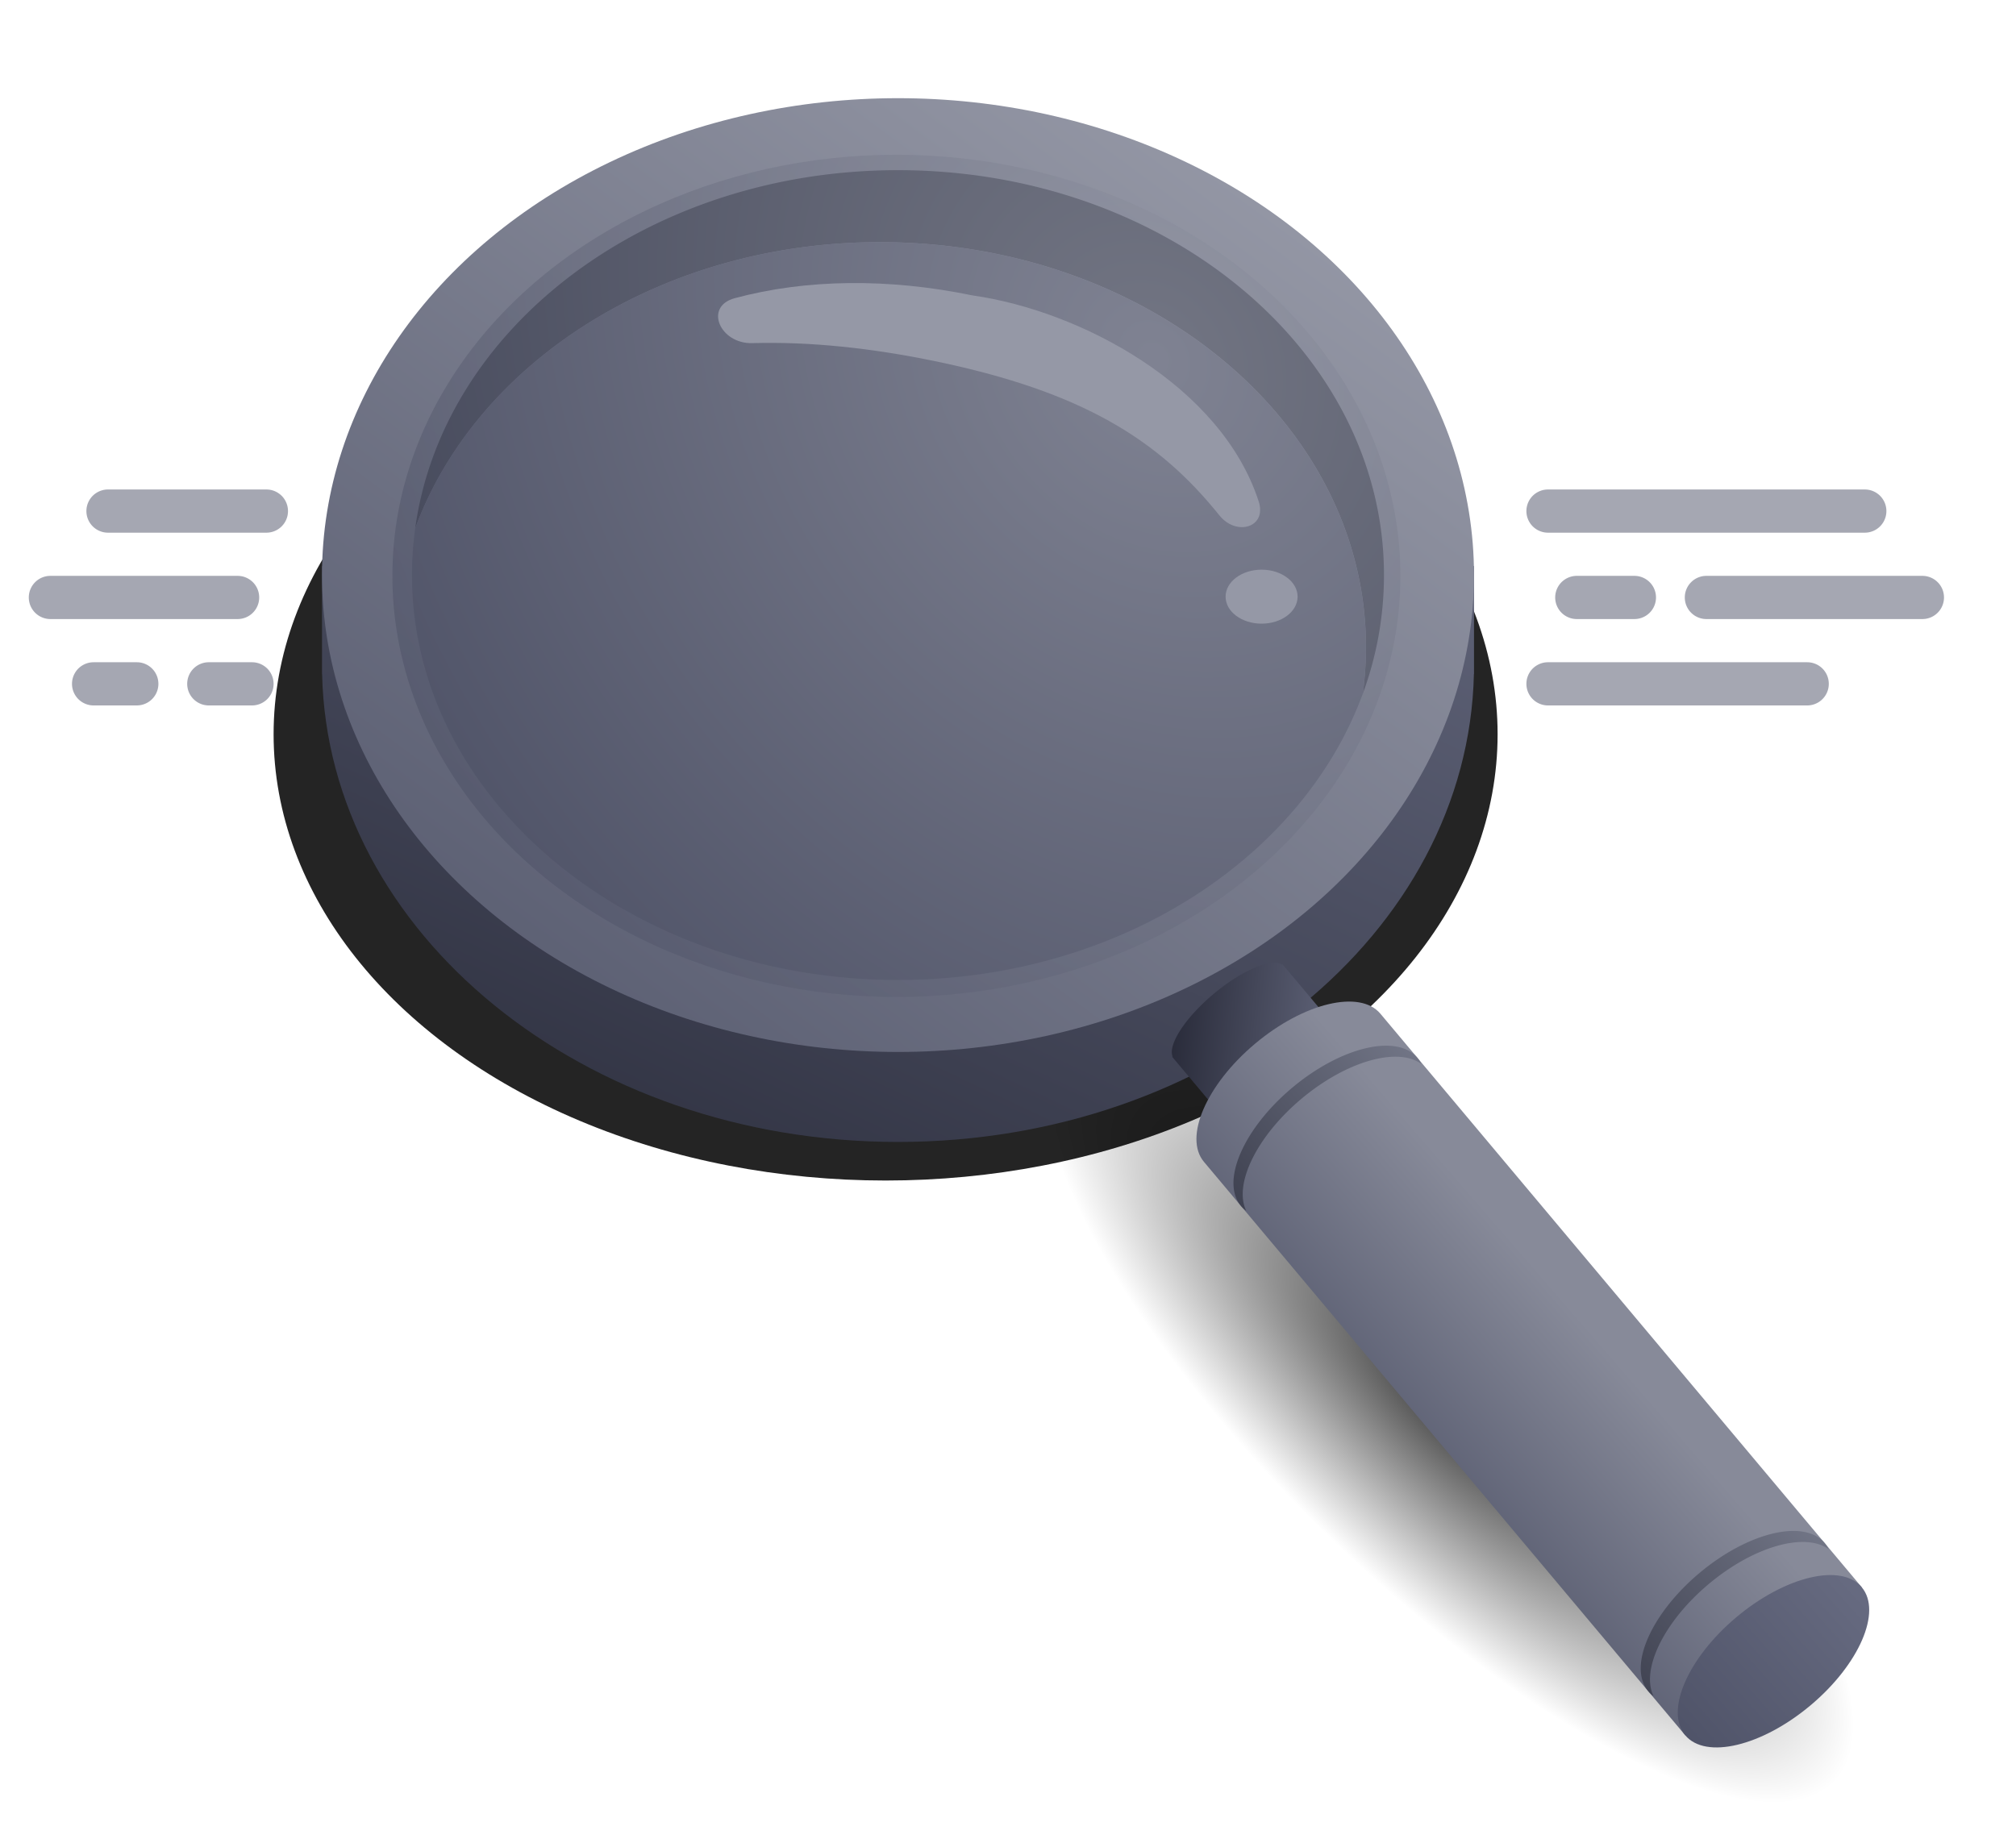 <svg xmlns="http://www.w3.org/2000/svg" width="140" height="128" fill="none" viewBox="0 0 140 128">
    <g clip-path="url(#a)">
        <g filter="url(#b)" opacity=".9">
            <ellipse cx="61.5" cy="51" fill="#000" fill-opacity=".95" rx="42.5" ry="31" />
        </g>
        <ellipse
            cx="100.607"
            cy="98.755"
            fill="url(#c)"
            opacity=".8"
            rx="37.981"
            ry="14.596"
            transform="rotate(44.088 100.607 98.755)"
        />
        <path
            fill="url(#d)"
            fill-rule="evenodd"
            d="M62.361 68.07c18.64 0 33.75-12.592 33.75-28.125 0-8.743-4.787-16.554-12.296-21.712 8.915 4.7 15.43 12.243 17.684 21.087h.862v7.5h-.007c-.402 18.006-18.153 32.5-39.993 32.5-21.839 0-39.59-14.494-39.993-32.5h-.007v-7.5h.863c2.254-8.844 8.77-16.387 17.683-21.087-7.509 5.158-12.296 12.97-12.296 21.712 0 15.533 15.11 28.125 33.75 28.125Z"
            clip-rule="evenodd"
        />
        <path
            fill="#4D5166"
            fill-rule="evenodd"
            d="M7.5 34a1.5 1.5 0 0 0 0 3h11a1.5 1.5 0 0 0 0-3h-11Zm100 0a1.5 1.5 0 0 0 0 3h22a1.5 1.5 0 0 0 0-3h-22Zm9.5 7.5a1.5 1.5 0 0 1 1.5-1.5h15a1.5 1.5 0 0 1 0 3h-15a1.5 1.5 0 0 1-1.5-1.5Zm-7.5-1.5a1.5 1.5 0 0 0 0 3h4a1.5 1.5 0 0 0 0-3h-4ZM13 47.5a1.5 1.5 0 0 1 1.5-1.5h3a1.5 1.5 0 0 1 0 3h-3a1.5 1.5 0 0 1-1.5-1.5ZM6.5 46a1.5 1.5 0 0 0 0 3h3a1.5 1.5 0 0 0 0-3h-3ZM2 41.5A1.5 1.5 0 0 1 3.5 40h13a1.5 1.5 0 0 1 0 3h-13A1.5 1.5 0 0 1 2 41.5ZM107.5 46a1.5 1.5 0 0 0 0 3h18a1.5 1.5 0 0 0 0-3h-18Z"
            clip-rule="evenodd"
            opacity=".5"
        />
        <ellipse cx="62.361" cy="39.945" fill="url(#e)" rx="40" ry="33.125" />
        <path
            fill="#232533"
            fill-rule="evenodd"
            d="M94.638 48.188a23.825 23.825 0 0 0 1.472-8.243C96.11 24.412 81 11.82 62.36 11.82c-17.324 0-31.599 10.877-33.528 24.883C33.06 25.192 45.912 16.82 61.11 16.82c18.64 0 33.75 12.592 33.75 28.125a23.84 23.84 0 0 1-.222 3.243Z"
            clip-rule="evenodd"
        />
        <path
            fill="url(#f)"
            fill-rule="evenodd"
            d="M89.22 67.166a.596.596 0 0 0-.064-.077l-.091-.109-.023.02c-.759-.466-2.802.393-4.77 2.044-1.968 1.652-3.168 3.514-2.842 4.342l-.026.022 5.785 6.895 7.66-6.428-5.628-6.709Z"
            clip-rule="evenodd"
        />
        <path
            fill="url(#g)"
            fill-rule="evenodd"
            d="M95.862 70.414c-1.42-1.692-5.315-.762-8.7 2.078-3.384 2.84-4.977 6.514-3.557 8.207l33.425 39.834 6.129-5.142 6.128-5.142-33.425-39.835Z"
            clip-rule="evenodd"
        />
        <ellipse cx="123.158" cy="115.391" fill="url(#h)" rx="8" ry="4" transform="rotate(-40 123.158 115.391)" />
        <path
            fill="url(#i)"
            fill-rule="evenodd"
            d="M98.707 73.901a2.059 2.059 0 0 0-.274-.422c-1.42-1.693-5.315-.762-8.7 2.078-3.384 2.84-4.976 6.514-3.556 8.206.108.13.232.244.368.343-.89-1.828.706-5.161 3.832-7.783 3.125-2.623 6.685-3.617 8.33-2.422Z"
            clip-rule="evenodd"
        />
        <path
            fill="url(#j)"
            fill-rule="evenodd"
            d="M126.99 107.607a2.056 2.056 0 0 0-.274-.423c-1.42-1.692-5.315-.761-8.699 2.079-3.385 2.84-4.978 6.514-3.558 8.206.109.13.233.244.369.343-.891-1.828.706-5.161 3.831-7.783 3.125-2.623 6.686-3.617 8.331-2.422Z"
            clip-rule="evenodd"
        />
        <path
            fill="#4D5166"
            fill-rule="evenodd"
            d="M28.833 36.697c4.23-11.508 17.08-19.877 32.275-19.877 18.64 0 33.75 12.592 33.75 28.125a23.74 23.74 0 0 1-.222 3.248C90.406 59.702 77.556 68.07 62.36 68.07c-18.64 0-33.75-12.592-33.75-28.125 0-1.099.076-2.182.223-3.248Z"
            clip-rule="evenodd"
        />
        <ellipse cx="62.25" cy="40" fill="url(#k)" opacity=".7" rx="35" ry="29.25" />
        <path
            fill="#9598A6"
            d="M87.408 34.825c.588 1.81-1.541 2.451-2.733.967-4.223-5.26-9.518-8.586-19.733-10.703-4.37-.906-8.687-1.372-12.7-1.255-2.24.065-3.382-2.539-1.218-3.122 4.966-1.337 10.696-1.397 16.504-.193 7.535 1.065 17.275 6.281 19.88 14.306Z"
        />
        <ellipse cx="87.611" cy="41.445" fill="#9598A6" rx="2.5" ry="1.875" />
    </g>
    <defs>
        <linearGradient id="d" x1="78.5" x2="38.5" y1="15" y2="100" gradientUnits="userSpaceOnUse">
            <stop stop-color="#666A80" />
            <stop offset="1" stop-color="#232533" />
        </linearGradient>
        <linearGradient id="e" x1="87.361" x2="30.126" y1="10.57" y2="88.158" gradientUnits="userSpaceOnUse">
            <stop stop-color="#9598A6" />
            <stop offset="1" stop-color="#4D5166" />
        </linearGradient>
        <linearGradient id="f" x1="94.001" x2="80.108" y1="72" y2="70.776" gradientUnits="userSpaceOnUse">
            <stop stop-color="#666A80" />
            <stop offset="1" stop-color="#232533" />
        </linearGradient>
        <linearGradient id="g" x1="106.786" x2="91.165" y1="88.17" y2="101.713" gradientUnits="userSpaceOnUse">
            <stop stop-color="#878A99" />
            <stop offset="1" stop-color="#4D5166" />
        </linearGradient>
        <linearGradient id="h" x1="130.697" x2="113.424" y1="116.235" y2="116.729" gradientUnits="userSpaceOnUse">
            <stop stop-color="#666A80" />
            <stop offset="1" stop-color="#4D5166" />
        </linearGradient>
        <linearGradient id="i" x1="77.786" x2="98.763" y1="88.17" y2="70.755" gradientUnits="userSpaceOnUse">
            <stop stop-color="#232533" />
            <stop offset="1" stop-color="#777B8C" />
        </linearGradient>
        <linearGradient id="j" x1="105.429" x2="127.046" y1="122.798" y2="104.461" gradientUnits="userSpaceOnUse">
            <stop stop-color="#232533" />
            <stop offset="1" stop-color="#777B8C" />
        </linearGradient>
        <radialGradient
            id="c"
            cx="0"
            cy="0"
            r="1"
            gradientTransform="matrix(0 12.291 -37.32 0 99.946 97.987)"
            gradientUnits="userSpaceOnUse"
        >
            <stop stop-opacity=".95" />
            <stop offset="1" stop-opacity="0" />
        </radialGradient>
        <radialGradient
            id="k"
            cx="0"
            cy="0"
            r="1"
            gradientTransform="rotate(141.489 35.65 26.465) scale(60.964 73.204)"
            gradientUnits="userSpaceOnUse"
        >
            <stop stop-color="#9598A6" />
            <stop offset="1" stop-color="#4D5166" />
        </radialGradient>
        <clipPath id="a">
            <path fill="#fff" d="M0 0h140v128H0z" />
        </clipPath>
        <filter
            id="b"
            width="117"
            height="94"
            x="3"
            y="4"
            color-interpolation-filters="sRGB"
            filterUnits="userSpaceOnUse"
        >
            <feFlood flood-opacity="0" result="BackgroundImageFix" />
            <feBlend in="SourceGraphic" in2="BackgroundImageFix" result="shape" />
            <feGaussianBlur result="effect1_foregroundBlur_193_18648" stdDeviation="8" />
        </filter>
    </defs>
</svg>
